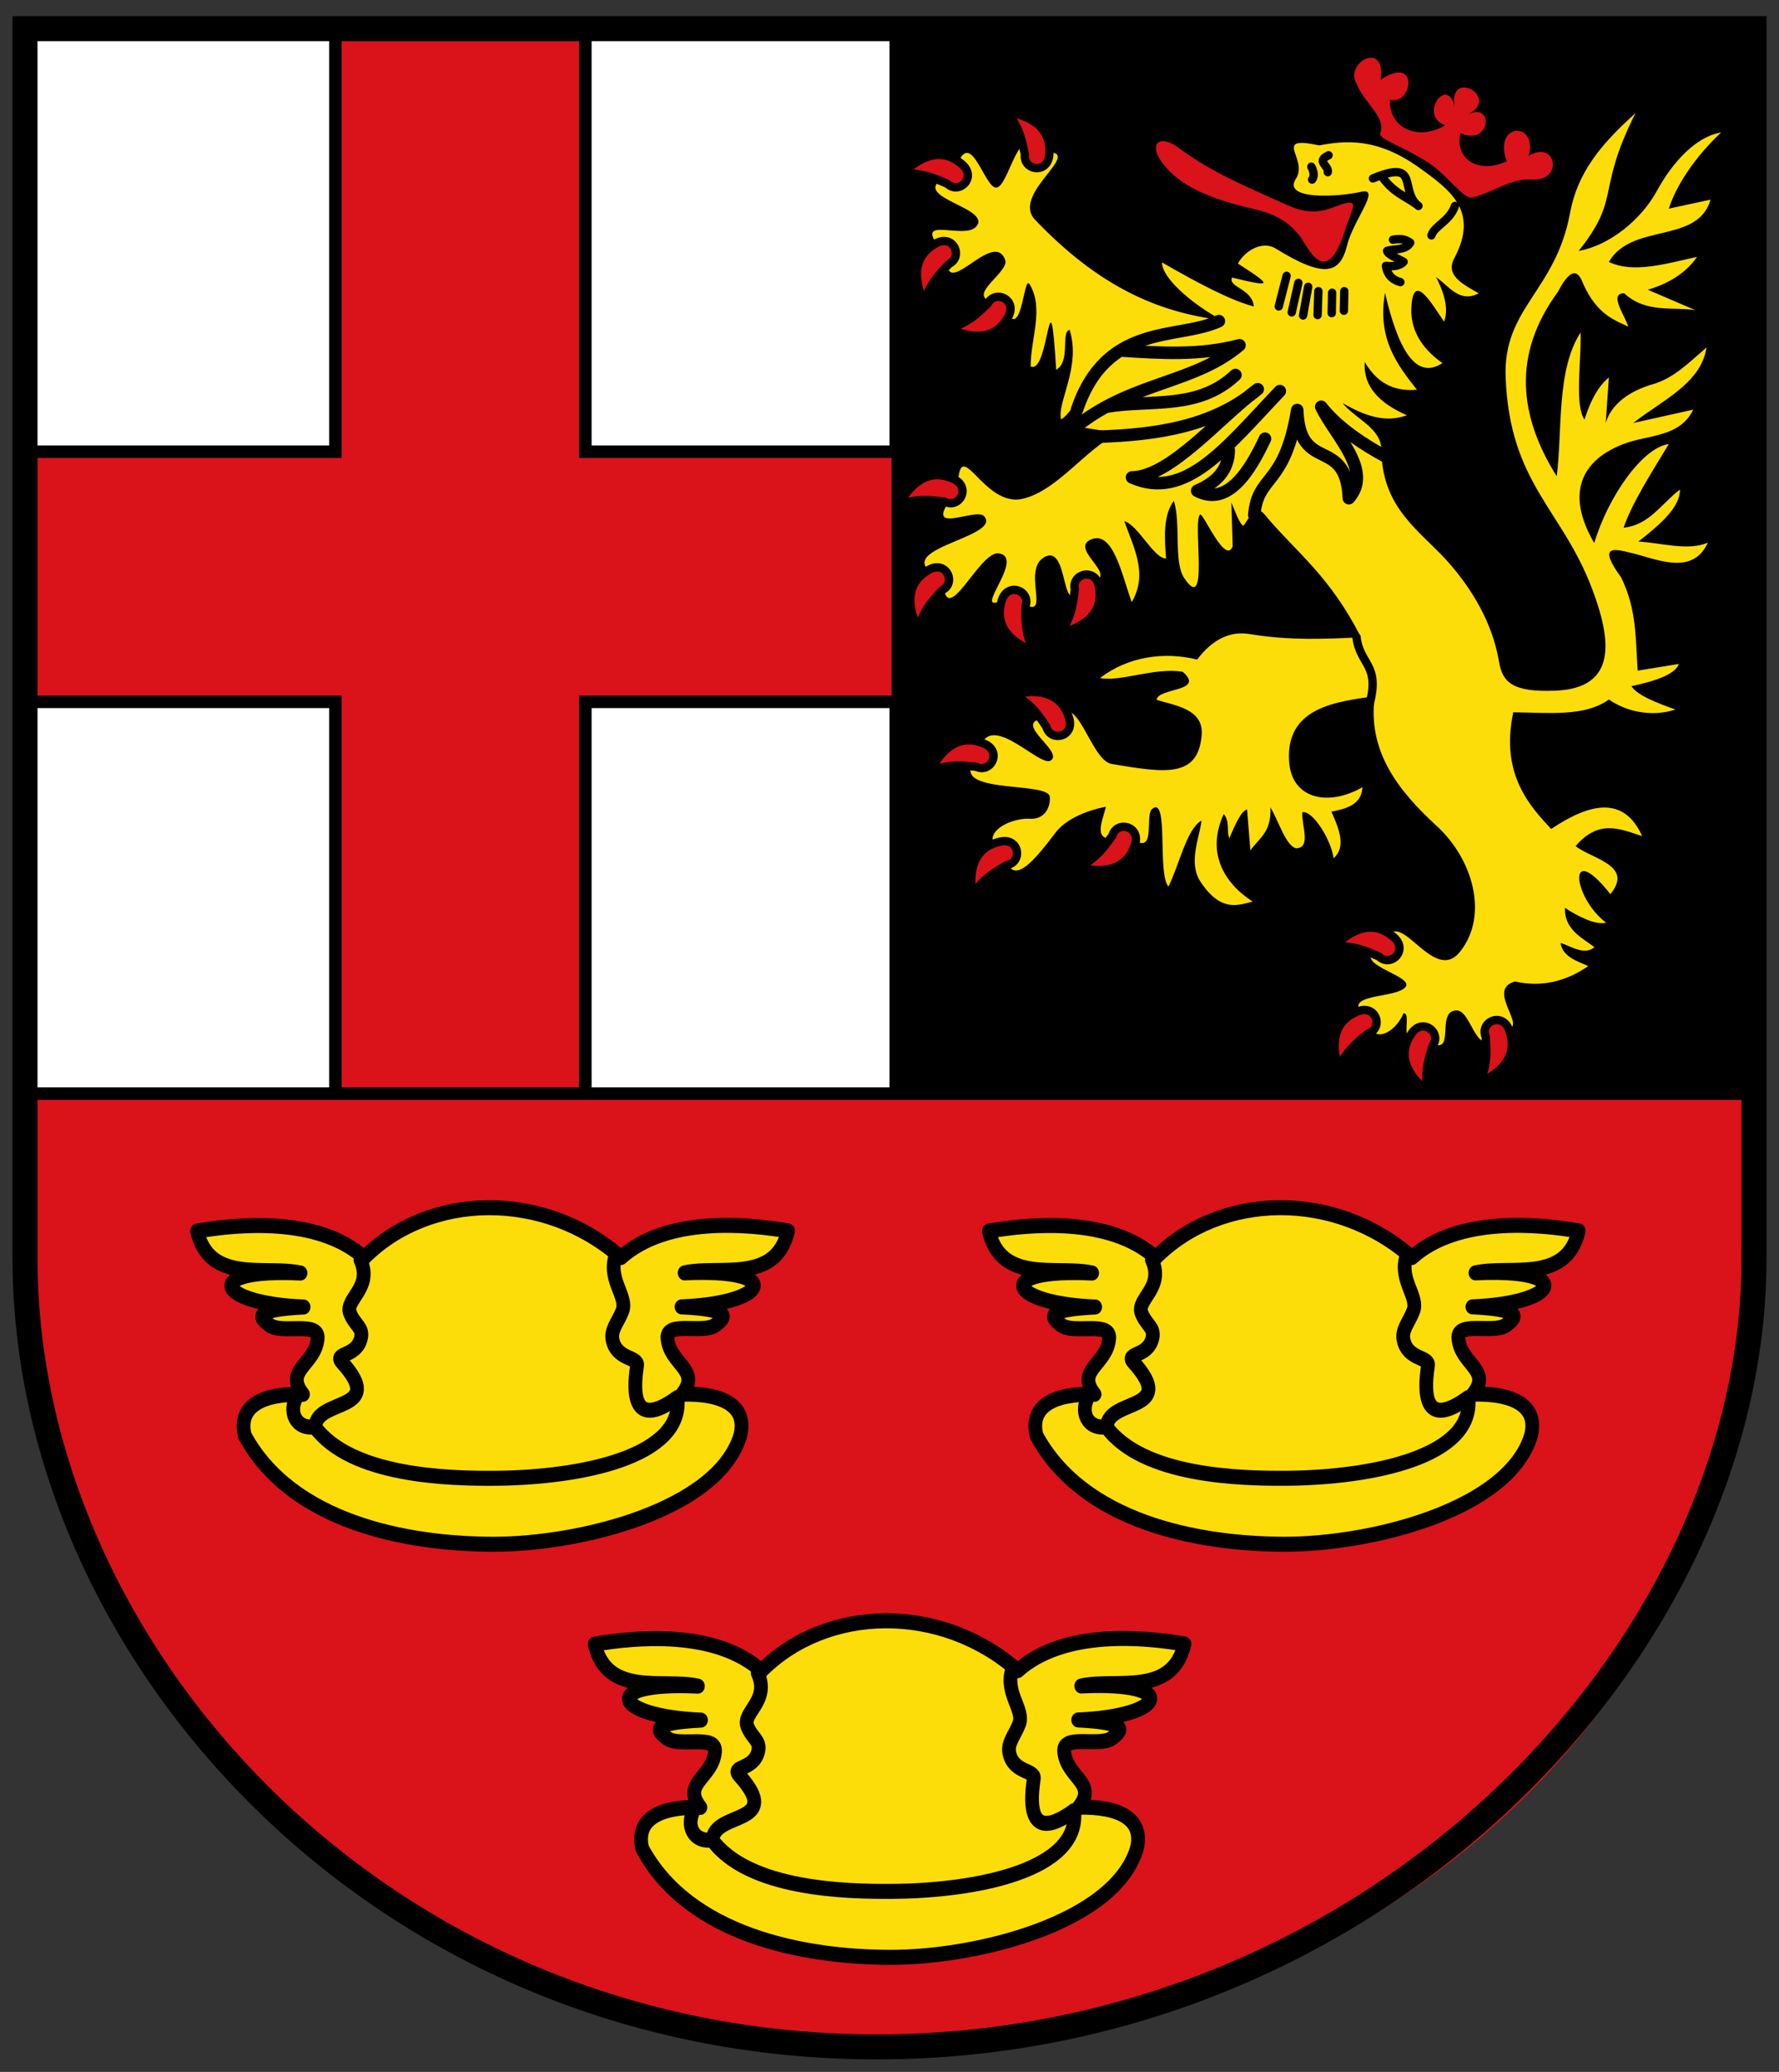 <!-- Created with Inkscape (http://www.inkscape.org/) -->
<svg xmlns:rdf="http://www.w3.org/1999/02/22-rdf-syntax-ns#" xmlns="http://www.w3.org/2000/svg" height="497" width="427" version="1.1" xmlns:cc="http://creativecommons.org/ns#" xmlns:xlink="http://www.w3.org/1999/xlink" xmlns:dc="http://purl.org/dc/elements/1.1/">
 <rect width="100%" height="100%" fill="#333333" stroke="none"/>
 <defs></defs>

 <g transform="translate(0,25)">
  <rect height="255" width="208" y="-16.644" x="5.5" fill="#FFF"/>
  <rect height="255" width="207" y="-16.644" x="213.5" fill="#000"/>
  <path stroke-linejoin="miter" d="m80.5-16.644,0,100-75,0,0,60,75,0,0,95,60,0,0-95,75,0,0-60-75,0,0-100z" stroke="#000" stroke-linecap="butt" stroke-miterlimit="4" stroke-dasharray="none" stroke-width="3" fill="#da121a"/>
  <path d="m7.426,238.4,412.9,0c16.07,161.77-113.3,228.41-205.65,229.09-92.35,0.69-225.52-69.61-207.25-229.09z" fill="#da121a"/>
  <g id="g3997" stroke-linejoin="round" transform="matrix(1.1,0,0,1.2,-32.18,-61.02)" stroke="#000" stroke-linecap="round" stroke-dasharray="none" stroke-miterlimit="4">
   <path d="m363.33,316.96c1.562-5.881-3.768-8.463-12.661-8.258,4.187-4.896-2.757-5.953-3.199-11.188-0.292-3.462,7.707-0.855,10.368-2.585,2.677-1.74,3.431-3.175-7.303-3.675,19.161-0.703,22.477-7.763,0.666-6.793,7.638-1.55,19.808,2.255,22.524-8.391-8.683-1.379-26.369-2.959-36.384,5.328-16.643-13.5-41.748-13.089-55.925,0.032-10.015-8.287-27.702-6.707-36.384-5.328,2.716,10.646,14.885,6.842,22.524,8.391-21.811-0.97-18.495,6.09,0.666,6.793-10.734,0.501-9.98,1.935-7.303,3.675,2.662,1.73,10.66-0.877,10.368,2.585-0.441,5.235-7.386,6.292-3.199,11.188-8.893-0.205-14.223,2.377-12.661,8.258,10.194,17.305,35.142,21.68,54.067,21.716,18.925,0.036,48.949-6.85,53.835-21.748z" stroke-width="3.001" fill="#fcdd09"/>
   <path d="m280.6,281.85c2.764,5.622-3.437,7.869-2.264,10.656,0.995,2.365,2.886,2.85,2.397,4.928-0.924,3.927-6.082,2.94-4.129,4.928,9.8,9.975-5.608,7.085-5.82,12.84m65.269-33.8c-1.432,4.557,2.771,7.869,1.598,10.656-0.995,2.365-2.62,3.783-2.131,5.861,0.924,3.927,5.62,3.308,5.328,5.061-2.24,13.427,5.953,8.264,8.791,6.393,1.506,11.848-21.037,16.046-39.803,16.148-9.868,0.053-31.217-0.354-39.181-10.287-4.028,0.536-6.003-2.93-3.729-6.393" stroke-width="3" fill="none"/>
  </g>
  <use xlink:href="#g3997" transform="matrix(1.002,0,0,1,-190.526,0.003)" height="497" width="427" y="0" x="0"/>
  <use xlink:href="#g3997" transform="translate(-94.617,99.097)" height="497" width="427" y="0" x="0"/>
  <path stroke-linejoin="miter" d="m6-18.13,415,0,0,295c0,94.35-91.47,189.13-210.57,189.13s-204.39-94.51-204.43-189.13z" stroke="#000" stroke-linecap="butt" stroke-miterlimit="4" stroke-dasharray="none" stroke-width="6" fill="none"/>
  <path d="m253.25,147.34c5.4-7.393,8.346,10.04,13.586,10.922,12.91,2.173,20.716,3.368,21.591-6.894,0.551-6.465-6.717-7.129-10.817-8.511,0.395-2.926,11.796-1.881,6.275-6.705-6.597-1.134-14.865,2.45-19.842,1.494,6.786-5.235,15.544-6.356,23.305-4.424,3.861-5.163,8.216-6.83,12.52-6.127,9.582,1.564,17.889,1.23,26.795,0.767-7.511-14.701-15.022-19.914-22.533-28.738-2.989-4.142-4.185,0.361-5.727,2.007-0.948-0.591-1.895-3.35-2.843-5.613l0.312,10.532c-1.775,4.614-7.102-8.175-7.822-7.634-1.873,1.744,2.295,24.418-3.821,15.235-2.577-3.869-0.755-13.079-2.475-18.524-2.503,3.363-2.329,8.511-1.865,13.852-2.967,0.005-6.688-8.016-10.031-8.979,2.211,6.354,5.789,12.602,1.787,19.433-2.224-5.928-4.346-17.186-9.655-15.074-6.101,2.428,8.832,9.801-1.754,10.467-6.026,11.008-3.267-9.826-9.63-6.146-5.997,3.469,3.612,17.96-7.849,9.057-12.078,7.237,4.009-8.851-2.968-9.993-4.846-0.794-13.047,19.568-13.449,6.089-15.352-6.961,14.375-9.671,9.913-14.977-2.047-2.434-16.318,5.805-6.38-6.302,0.254-14.851,5.894,4.604,15.808,2.053,8.359-2.151,14.877-11.906,22.753-15.73l-8.134-1.254c8.476-6.439,13.246-6.258-0.689-2.976,2.065-13.099-0.352-2.018-4.905,0.974-1.143-3.872,4.902-12.685,2.007-21.518-2.164,0.67,0.324,7.621-3.197,9.59-1.643-26.064-1.657,1.374-6.127-0.799-0.06-6.548,3.288-13.911-0.266-19.713-1.583-2.585-1.757,16.131-6.66,4.529-10.755-0.836,2.026-7.122,0.799-10.389-2.868-7.637-14.916,10.67-13.852-0.799-10.193-11.017,3.913-3.615,6.926-7.192,4.146-4.923-19.437-7.311-5.199-12.813,3.519-12.687,6.998,3.623,9.993,3.49,3.068-0.136,5.41-16.662,10.058-8.317,13.534-1.65-7.058,9.424-0.735,16.042,15.161,15.869,29.254,22.169,44.799,24.066-7.541-4.115-14.396-10.239-14.339-13.852,8.557,4.942,16.453,9.112,22.019,10.564-0.313-4.275-6.263-4.621-5.204-6.926,9.661,2.35,9.909,2.102,1.41-3.353,1.229-2.501,5.487-5.817,9.122-3.573,11.662,7.197,15.332,6.016,17.062-0.735,1.487-6.206,8.37-14.048,3.372-12.91-5.42,1.233-19.007,2.047-15.639-3.138,3.11-4.786-5.998-10.451,5.594-7.992,6.124-1.149,13.76-1.987,23.975,5.328,7.428,5.319,14.403,10.387,8.524,21.578-2.396,4.187,1.834,6.335,5.782,8.57-4.526,2.417-7.107-1.65-10.233-3.899,2.719,5.353,2.7,8.358,1.929,10.72-2.893-4.179-7.439-12.312-7.868-3.404-0.234,4.858,1.989,9.476,7.459,13.319-6.216,4.134-10.568-2.922-13.774-16.847-1.959,11.128,3.096,17.419,7.647,23.24-5.961,0.554-9.863-2.087-12.52-6.66-0.428,5.892,3.529,9.904,10.123,12.787-5.38,2.006-10.573-0.111-15.451-2.93,2.909,3.682,9.296,5.966,9.324,11.188,0.076,14.178,9.52,19.618,15.983,26.905,5.816,6.557,10.702,14.7,12.254,23.975,0.816,4.875,3.188,7.362,13.586,6.926,15.027-0.63,13.338-12.397,8.662-24.669-7.24-18.986-19.66-25.08-20.66-50.466-0.66-16.75,11.97-20.607,15.45-39.426,1.75-9.461,7.1-16.261,15.72-23.975-9.59,19.009-3.29,20.062-13.65,33.065,7.59-1.385,15.04-7.6,18.76-14.372,3.79-6.921,9.29-13.002,15.45-14.073-6.35,5.971-10.76,12.695-12.57,18.289l10.031-2.163c-3.113,10.754-18.939,5.446-24.416,14.95,5.956,2.821,13.724,0.395,21.155-1.208-2.872,4.202-7.478,6.63-11.831,7.868l11.441,4.905c-5.261-0.859-11.84,0.82-17.1-4.061-3.734,0.04,0.1,5.186,1.006,8.011-3.285-1.555-7.513-2.907-10.798-10.187-1.668-4.678-3.821-2.483-6.127,1.865-10.974,15.012-9.354,29.71-0.266,44.221,1.41-10.82-0.142-25.461,5.737-34.493,0.177,7.178-1.481,17.292,0.923,20.908,1.677-5.313,3.683-8.318,5.861-10.123l-0.753,10.857c1.438-4.645,5.894-7.667,11.285-9.227,5.11-1.478,8.566-5.115,12.91-8.823-1.339,8.676-10.684,12.681-17.582,18.114l14.385-3.197c-3.22,6.709-10.889,5.972-16.783,8.258-11.409,4.425-13.177,13.187-6.972,23.728,3.39-11.282,11.678-22.954,17.894-23.728-4.32,7.109-8.942,14.399-10.844,20.057,6.141-0.588,9.15-5.872,13.508-9.135,0.101,4.152-4.621,8.304-9.967,12.456,5.691,0.356,11.945,2.308,16.678,0.266-3.727,8.212-12.603,3.772-18.432,2.462-4.167-1.077-8.062-1.91-2.397,5.861,3.874,7.822,3.428,15.027,3.996,22.377l9.856-1.598c-0.752,2.328-5.098,4.002-11.363,5.328,1.303,2.22,6.673,4.229,10.551,5.594-4.884,1.653-11.086,0.972-15.97-2.397-5.864,4.234-14.697,3.124-22.942,3.073-3.236,15.004,4.238,22.753,9.09,27.984,9.38-6.27,17.46-8.007,21.844,1.709-5.184-1.637-10.315-4.2-15.983,2.397,3.838,3.081,14.093,4.602,8.35,11.519-10.516-13.295-9.082,0.809-1.014,6.862-2.667,0.679-7.217-1.792-9.883-3.57-0.219,5.226,4.283,7.311,7.077,9.431-2.397,2.087-5.737-0.271-8.134-1.02,0.437,3.433,4.327,4.481,6.646,5.562-5.291,3.681-11.276,5.152-17.568,3.697-7.893,2.158,5.483,13.038-4.12,11.207-4.937,9.002-6.104-4.234-9.856-4.262-5.434-0.041,0.33,11.76-6.939,7.381-8.298,3.11-3.408-6.781-5.847-6.705-2.095,4.96-7.722,7.423-7.992,1.988-8.608-6.899,4.6-5.297,8.089-7.914,4.176-3.132-15.708-5.986-4.626-10.467,2.977-10.941,11.439,10.031,18.114,1.598,6.987-8.826,2.933-22.289-5.594-30.102-9.197-8.427-16.68-17.85-14.918-31.168-8.774,1.317-21.665,2.461-20.512,15.983,0.737,8.644,9.318,10.584,17.582,5.861-0.252,4.188-3.757,5.122-7.459,5.861,1.901,4.246,3.558,8.42,0.533,11.188-0.68-4.721-5.149-11.598-7.524-11.046-0.193,3.161,2.232,8.613-1.534,8.648-2.465-0.751-4.108-6.432-6.127-9.856,0.327,6.158-2.833,7.435-4.795,10.389l-0.799-9.856c-1.421,0.379-2.841,3.595-4.262,6.926-0.719-1.761,0.224-3.898-1.332-5.847-4.203,9.164-0.11,16.451,6.926,21.031-3.554,0.88-7.653,2.594-12.52-4.795-2.964-4.499-0.295-10.333,0.266-14.651-3.586,1.996-5.304,10.528-7.946,15.827-2.744-3.026,0.167-22.053-3.95-18.569-1.905,1.612,1.528,12.493-5.874,6.218-9.043,2.988-6.271-2.563-5.185-6.764-1.377,0.187-8.696,1.768-12.044,6.13-4.58,5.968-10.728,14.136-12.152,5.15-7.431-3.951,0.485-8.716,5.923-8.415,3.785,0.209,5.01-3.036,4.791-5.294-0.408-3.903-26.161-0.21-17.108-9.733,1.439-12.642,14.484,2.826,17.315,1.066,3.717-2.311-11.987-10.544,1.066-10.123z" fill="#fcdd09"/>
  <path stroke-linejoin="round" d="m328.76,143.82c2.477-9.534-2.336-9.227-3.178-16.004m8.754-95.316c1.383-0.232,2.766-0.3,4.149,0.708-1.011,1.901-3.876,1.413-5.555,1.978,0.088,0.787,2.31,1.72,3.968,2.615-0.956,1.097-2.556,1.122-4.256,0.98,0.418,2.485,1.819,3.399,3.483,3.891m-29.197,5.839,1.884-7.346m1.224,8.759,1.601-7.064m1.13,7.817,1.224-6.875m2.26,6.781,0.188-5.745m3.202,5.274,0.094-4.897m2.825,4.332,0.094-4.709m20.909-13.374c0.752-2.355,4.409-3.391,5.651-7.064m-30.515-8.1c0.324-1.586-2.988-2.592,0.188-4.05m-3.956,5.839c0.632-0.834,0.392-2.031-0.188-3.108m14.787,2.825c11.471-4.793,6.171,2.927,10.925,6.593m-0.471-0.377c-2.668-1.968-5.808-2.895-8.476-6.97" stroke="#000" stroke-linecap="round" stroke-miterlimit="4" stroke-dasharray="none" stroke-width="2" fill="none"/>
  <path stroke-linejoin="round" d="m301.05,98.53c0.837-9.821,7.277-6.66,10.316-25.175,0.554,15.472,11.692,6.021,12.394,21.156,5.822-6.662-3.142-14.742-6.643-21.937,3.944,5.085,10.6,9.33,15.518,11.95m-37.71-1.578c-0.006,4.809-2.962,7.803-7.577,9.776,7.282,3.87,12.615-4.62,16.286-12.488m118.14,157.1-415,0m256.71-157.58c14.337-0.446,27.938-2.499,38.404-11.391-9.129,6.721-20.914,21.036-30.185,21.157,12.79,5.68,22.559-7.085,35.488-20.708m-41.576,3.75c10.463-1.808,21.897,0.899,30.92-7.613m-37.447,11.742c13.34-10.154,27.661-9.797,38.422-18.873-9.471,2.501-18.942,1.891-28.413,1.271m-10.59,14.19c7.108-21.03,24.236-16.677,34.048-21.25" stroke="#000" stroke-linecap="round" stroke-miterlimit="4" stroke-dasharray="none" stroke-width="3" fill="none"/>
  <path stroke-linejoin="round" d="m216.69,16.563c6.938-6.675,11.553-4.295,13.872-2.421,4.263,3.123-0.261,7.728-3.154,4.956-2.962-1.243-5.263-2.551-10.718-2.535z" stroke="#000" stroke-linecap="round" stroke-miterlimit="4" stroke-dasharray="none" stroke-width="2" fill="#da121a"/>
  <path stroke-linejoin="round" d="m241.8,1.842c9.471,1.728,10.238,6.864,10.072,9.841-0.042,5.284-6.424,4.305-5.865,0.338-0.723-3.13-1.006-5.761-4.207-10.179z" stroke="#000" stroke-linecap="round" stroke-miterlimit="4" stroke-dasharray="none" stroke-width="2" fill="#da121a"/>
  <path stroke-linejoin="round" d="m221.76,47.495c-3.902-8.801-0.089-12.326,2.465-13.864,4.391-2.939,7.174,2.886,3.58,4.658-2.18,2.359-4.196,4.074-6.045,9.206z" stroke="#000" stroke-linecap="round" stroke-miterlimit="4" stroke-dasharray="none" stroke-width="2" fill="#da121a"/>
  <path stroke-linejoin="round" d="m227.88,53.888c8.802,3.901,12.326,0.086,13.863-2.468,2.938-4.392-2.888-7.173-4.659-3.579-2.359,2.181-4.073,4.197-9.205,6.048z" stroke="#000" stroke-linecap="round" stroke-miterlimit="4" stroke-dasharray="none" stroke-width="2" fill="#da121a"/>
  <path stroke-linejoin="round" d="m215.8,95.966c4.759-8.369,9.86-7.396,12.615-6.256,4.974,1.785,1.942,7.485-1.619,5.647-3.193-0.351-5.77-0.954-10.997,0.609z" stroke="#000" stroke-linecap="round" stroke-miterlimit="4" stroke-dasharray="none" stroke-width="2" fill="#da121a"/>
  <path stroke-linejoin="round" d="m220.27,125.84c-4.031-8.743-0.27-12.323,2.262-13.899,4.348-3.003,7.215,2.781,3.648,4.605-2.145,2.391-4.136,4.135-5.91,9.294z" stroke="#000" stroke-linecap="round" stroke-miterlimit="4" stroke-dasharray="none" stroke-width="2" fill="#da121a"/>
  <path stroke-linejoin="round" d="m248.04,131.26c-8.874-3.733-8.513-8.914-7.708-11.784,1.183-5.15,7.202-2.816,5.8,0.937,0.03,3.212-0.263,5.843,1.909,10.847z" stroke="#000" stroke-linecap="round" stroke-miterlimit="4" stroke-dasharray="none" stroke-width="2" fill="#da121a"/>
  <path stroke-linejoin="round" d="m254.66,126.87c9.29-2.527,9.617-7.71,9.199-10.662-0.491-5.262-6.766-3.743-5.873,0.162-0.454,3.18-0.512,5.826-3.326,10.499z" stroke="#000" stroke-linecap="round" stroke-miterlimit="4" stroke-dasharray="none" stroke-width="2" fill="#da121a"/>
  <path stroke-linejoin="round" d="m243.43,141.48c9.426-1.959,12.067,2.512,13.033,5.333,1.948,4.912-4.334,6.404-5.308,2.518-1.847-2.629-3.098-4.961-7.725-7.851z" stroke="#000" stroke-linecap="round" stroke-miterlimit="4" stroke-dasharray="none" stroke-width="2" fill="#da121a"/>
  <path stroke-linejoin="round" d="m223.34,159.83c4.529-8.496,9.655-7.663,12.44-6.598,5.021,1.649,2.146,7.429-1.464,5.69-3.202-0.264-5.794-0.796-10.976,0.909z" stroke="#000" stroke-linecap="round" stroke-miterlimit="4" stroke-dasharray="none" stroke-width="2" fill="#da121a"/>
  <path stroke-linejoin="round" d="m233.33,189.64c-1.29-9.541,3.356-11.86,6.238-12.624,5.037-1.597,6.083,4.774,2.138,5.472-2.752,1.657-5.167,2.74-8.375,7.152z" stroke="#000" stroke-linecap="round" stroke-miterlimit="4" stroke-dasharray="none" stroke-width="2" fill="#da121a"/>
  <path stroke-linejoin="round" d="m259.05,183.09c9.367,2.225,12.133-2.17,13.178-4.962,2.085-4.856-4.151-6.524-5.235-2.667-1.92,2.575-3.237,4.871-7.943,7.629z" stroke="#000" stroke-linecap="round" stroke-miterlimit="4" stroke-dasharray="none" stroke-width="2" fill="#da121a"/>
  <path stroke-linejoin="round" d="m320.29,201.93c6.938-6.675,11.553-4.295,13.872-2.421,4.263,3.123-0.261,7.728-3.154,4.956-2.962-1.243-5.263-2.551-10.718-2.535z" stroke="#000" stroke-linecap="round" stroke-miterlimit="4" stroke-dasharray="none" stroke-width="2" fill="#da121a"/>
  <path stroke-linejoin="round" d="m321.21,231.21c-2.703-9.24,1.544-12.229,4.279-13.416,4.742-2.332,6.729,3.811,2.932,5.091-2.473,2.05-4.699,3.483-7.211,8.325z" stroke="#000" stroke-linecap="round" stroke-miterlimit="4" stroke-dasharray="none" stroke-width="2" fill="#da121a"/>
  <path stroke-linejoin="round" d="m342.57,236.81c-7.434-6.117-5.606-10.977-4.013-13.497,2.607-4.596,7.707-0.637,5.289,2.558-0.891,3.087-1.924,5.523-1.276,10.939z" stroke="#000" stroke-linecap="round" stroke-miterlimit="4" stroke-dasharray="none" stroke-width="2" fill="#da121a"/>
  <path stroke-linejoin="round" d="m355.28,234.67c8.664-4.197,8.03-9.351,7.074-12.175-1.454-5.081-7.341-2.431-5.742,1.243,0.14,3.209,0.571,5.821-1.332,10.933z" stroke="#000" stroke-linecap="round" stroke-miterlimit="4" stroke-dasharray="none" stroke-width="2" fill="#da121a"/>
  <path d="m282.82,10.411c8.244,6.147,16.55,9.389,24.508,13.053,3.877,1.785,7.356,3.301,12.52,1.332,7.251-2.765,4.902-0.606,2.93,5.594-3.938,12.382-7.735,6.143-9.856,2.664-1.92-3.149-5.031-6.247-11.188-7.725-7.008-1.683-16.152-3.901-21.578-9.856-5.255-5.768-2.068-8.59,2.664-5.061z" fill="#da121a"/>
  <path d="m331.31,6.853c-0.593,1.579,4.865,2.883,11.512,7.163,4.747,3.057,8.326,8.741,10.486,8.354,4.208-0.755,9.182-4.689,14.263-4.317,7.927,0.581,5.908-9.757-0.658-5.646,2.3-8.527-8.723-7.93-5.259,1.272-6.781,3.182-12.631-0.543-11.073-6.756,7.082,3.3,8.188-7.471,1.858-4.557,7.86-4.005-4.858-11.109-3.299-1.779-1.802-7.659-8.748,2.208-2.267,4.468-6.761,3.951-13.558,0.496-13.266-6.146,5.517,1.476,7.05-10.987-2.211-4.778,1.242-9.719-8.771-3.978-5.799,0.895,1.916,4.905,7.147,8.008,5.713,11.825z" stroke-miterlimit="4" fill="#da121a"/>
 </g>
</svg>
